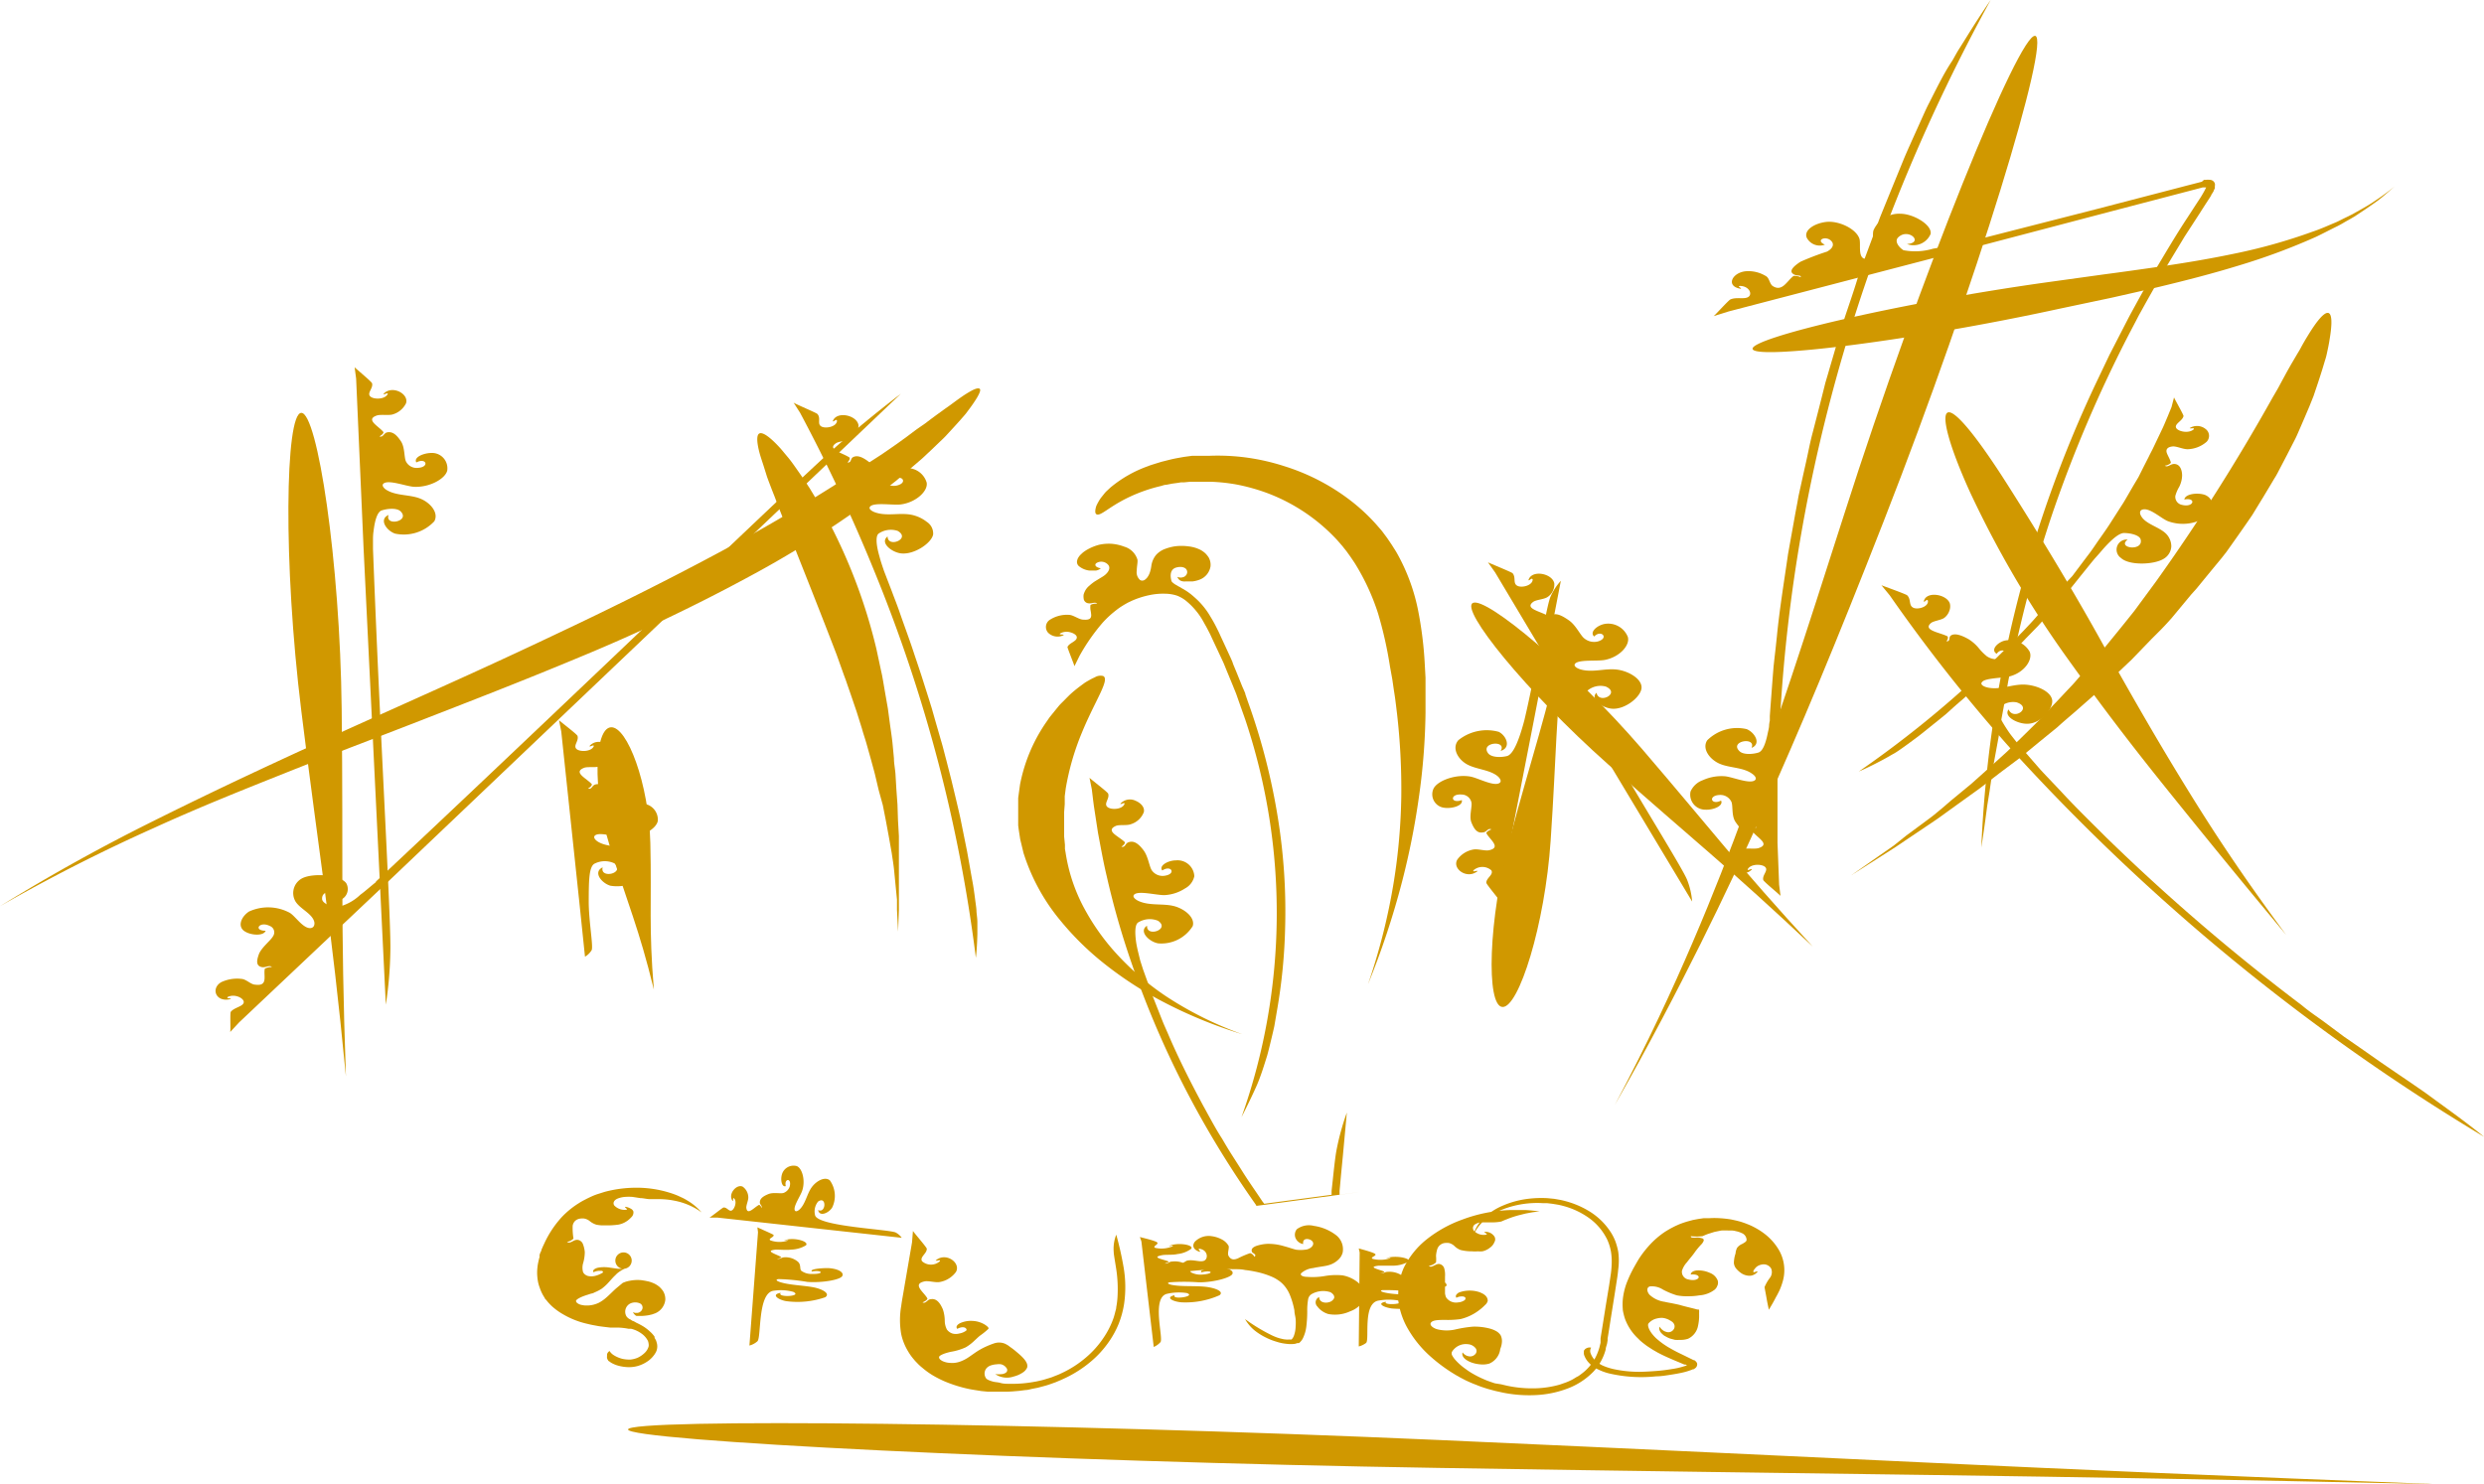 <svg xmlns="http://www.w3.org/2000/svg" viewBox="0 0 245.94 147"><defs><style>.cls-1,.cls-2{fill:#d09800;}.cls-2{fill-rule:evenodd;}</style></defs><title>Navbar Logo</title><g id="Layer_2" data-name="Layer 2"><g id="Layer_3" data-name="Layer 3"><path class="cls-1" d="M38.65,94.16c.07-2.47-.71-16.3-1.31-29.86-.15-3.39-.29-6.77-.41-9.95v-.49l0-.45q0-.45.06-.84c.12-1,.35-1.8.75-2,.56-.2,1.53-.3,1.92.07,1,1-1.57,1.52-1.19.36-1,.45-.18,1.57.65,1.85A4.14,4.14,0,0,0,43,51.63c.47-.84-.39-1.86-1.42-2.26s-2.36-.26-3.3-.84c-.3-.18-.56-.5-.25-.68.56-.32,2.19.31,2.93.36,1.54.09,3.12-.78,3.32-1.6a1.52,1.52,0,0,0-1.54-1.75c-.79,0-1.81.42-1.52.94,1-.53,1.36.5.09.54a1.17,1.17,0,0,1-1.11-.63c-.2-.38-.1-1.4-.5-2s-.8-1-1.37-.89c-.36.09-.38.52-.76.4.2-.13.39-.25.4-.42-.45-.58-1.85-1.24-.66-1.65.37-.12,1.1,0,1.51-.09a2.13,2.13,0,0,0,1.38-1.12c.31-.94-1.4-1.85-2.24-.92.08.11.45-.19.43,0-.27.57-1.45.56-1.75.22s.32-.79.2-1.27c0-.14-1.65-1.49-1.73-1.6l.15,1.12L36,54.35l2.2,45.15A38.4,38.4,0,0,0,38.65,94.16Z"/><path class="cls-1" d="M82.56,44.43C79.62,47,64,62,48.57,76.61c-3.86,3.66-7.71,7.29-11.35,10.7l0,0h0l0,0,0,.05-.11.09-.22.18-.42.35c-.27.23-.54.45-.8.64a4.77,4.77,0,0,1-2.33,1.23c-.62-.07-1.48-.4-1.45-.86,0-1.22,2.59-.54,1.25.21a1.16,1.16,0,0,0,1.14-1.73c-.59-.81-3-1-4.14-.58a1.65,1.65,0,0,0-.89,2.38c.46.75,1.63,1.19,1.86,2,.07.27,0,.64-.41.65-.72,0-1.45-1.17-2-1.51a4.53,4.53,0,0,0-4.05-.13c-.79.52-1.2,1.54-.35,2,.61.36,1.81.43,2-.1-1.26,0-.62-1,.42-.47a.67.67,0,0,1,.32,1c-.18.38-1.17,1.14-1.41,1.8s-.28,1.15.29,1.27c.36.09.77-.25,1,0a1.3,1.3,0,0,0-.7.16c-.16.65.37,1.76-.94,1.58-.41,0-.84-.48-1.28-.56a3.7,3.7,0,0,0-2.09.31c-1.08.62-.54,2.06.95,1.67,0-.12-.52,0-.3-.21.72-.34,1.65.16,1.57.56s-.95.49-1.28.92c-.09.12,0,1.86-.06,2l.88-.95L38,87.72,89.19,39C87,40.66,84.46,42.76,82.56,44.43Z"/><path class="cls-1" d="M96.68,90.25c0-.26-.07-.68-.14-1.23s-.16-1.24-.31-2l-.48-2.7L95.08,81c-.26-1.16-.56-2.4-.87-3.69l-.51-2c-.18-.66-.34-1.35-.54-2l-.6-2.08-.3-1.06-.33-1.06L91.26,67c-.23-.71-.47-1.42-.71-2.13-.46-1.43-1-2.85-1.48-4.24-.24-.7-.52-1.39-.77-2.07l-.77-2-.16-.47-.14-.43c-.09-.29-.16-.57-.23-.82-.26-1-.3-1.78,0-2a2.14,2.14,0,0,1,1.88-.26c1.36.78-1,1.73-1,.55-.79.6.37,1.54,1.28,1.67,1.3.19,3.07-1,3.23-1.87a1.37,1.37,0,0,0-.62-1.24,3.65,3.65,0,0,0-1.6-.72c-1.15-.2-2.38.17-3.51-.22-.35-.12-.73-.37-.49-.6.41-.41,2.22-.1,3-.19,1.52-.19,2.73-1.33,2.58-2.16a2,2,0,0,0-2.2-1.42c-.77.13-1.57.76-1.08,1.2.75-.7,1.52.23.31.51a1.47,1.47,0,0,1-1.33-.4c-.34-.32-.66-1.33-1.29-1.84s-1.21-.82-1.69-.58c-.3.15-.14.57-.56.53.14-.16.27-.32.21-.48-.68-.47-2.3-.8-1.34-1.43.3-.2,1.06-.2,1.41-.39A1.58,1.58,0,0,0,85,42.12c-.13-1-2.18-1.46-2.55-.4.12.08.34-.28.42-.06,0,.6-1.13.83-1.56.57s0-.8-.38-1.23c-.1-.12-2.23-1-2.36-1.13l.64,1A166.49,166.49,0,0,1,86.62,56.7a149.83,149.83,0,0,1,10,38.16c.09-.74.13-1.55.15-2.34,0-.4,0-.8,0-1.18S96.7,90.59,96.68,90.25Z"/><path class="cls-1" d="M58.58,94.1c.18-.39-.3-2.92-.29-4.86s0-3.49.63-3.73a2.22,2.22,0,0,1,1.92,0c1.1,1-1.48,1.56-1.17.39-1,.48-.09,1.57.76,1.82a4,4,0,0,0,3.72-1.37c.42-.85-.5-1.85-1.55-2.22s-2.38-.19-3.35-.74c-.31-.18-.59-.49-.29-.68.54-.33,2.2.26,2.95.28,1.54,0,3.07-.87,3.22-1.69a1.59,1.59,0,0,0-1.64-1.71c-.8,0-1.79.48-1.47,1,1-.55,1.39.47.13.55a1.25,1.25,0,0,1-1.16-.6c-.22-.37-.18-1.4-.61-2s-.87-1-1.42-.85c-.36.09-.35.53-.74.41.2-.13.38-.26.38-.43-.49-.57-1.93-1.18-.76-1.63.36-.13,1.09,0,1.5-.13a2,2,0,0,0,1.31-1.15c.26-1-1.51-1.82-2.29-.86.08.1.44-.2.43,0-.23.57-1.42.59-1.73.26s.27-.79.12-1.27c0-.14-1.73-1.44-1.83-1.56l.22,1.12,1.78,16.81.57,5.49A1.87,1.87,0,0,0,58.58,94.1Z"/><path class="cls-1" d="M125.46,104.55c.1-.35.24-.92.42-1.67.09-.37.19-.79.29-1.25l.26-1.52a54.89,54.89,0,0,0,.81-8.23,58,58,0,0,0-.69-10.7,63.67,63.67,0,0,0-3-11.7l-.25-.73c0-.12-.09-.24-.13-.37L123,68l-.58-1.44-.3-.72L122,65.5l-.16-.36-.65-1.41-.33-.71c-.1-.23-.21-.47-.32-.68q-.33-.68-.69-1.26a7.51,7.51,0,0,0-1.6-1.94l0,0h0l0,0-.07-.06a.69.69,0,0,0-.13-.11,2.39,2.39,0,0,0-.26-.21l-.12-.09-.13-.09-.12-.08-.12-.07-.12-.08-.12-.06-.21-.13-.21-.11a2.12,2.12,0,0,0-.2-.12,1.44,1.44,0,0,1-.3-.21.35.35,0,0,1-.16-.21c-.11-.4-.17-1.07.41-1.28a1.5,1.5,0,0,1,.52-.08.86.86,0,0,1,.39.1.46.46,0,0,1,.24.47.56.56,0,0,1-.31.41.81.81,0,0,1-.66,0,.67.67,0,0,0,.32.38.82.82,0,0,0,.25.07,1.27,1.27,0,0,0,.29,0l.33,0,.34,0a3.12,3.12,0,0,0,.67-.17,1.7,1.7,0,0,0,1.08-1.3,1.47,1.47,0,0,0-.18-.9,2.47,2.47,0,0,0-.33-.41,2.56,2.56,0,0,0-.46-.33,3.46,3.46,0,0,0-1.23-.36,5,5,0,0,0-1.34,0,4.78,4.78,0,0,0-1.12.32,2.28,2.28,0,0,0-.71.51A2.16,2.16,0,0,0,114,56a3.86,3.86,0,0,1-.12.59,1.91,1.91,0,0,1-.26.56,1.07,1.07,0,0,1-.14.16.79.79,0,0,1-.18.14.43.43,0,0,1-.41,0,1,1,0,0,1-.34-.92c0-.41.11-.84.07-1.1a1.93,1.93,0,0,0-1.31-1.29,4.56,4.56,0,0,0-1.21-.28,4.39,4.39,0,0,0-1.26.09,4.72,4.72,0,0,0-1,.38,3.65,3.65,0,0,0-.44.26,2.2,2.2,0,0,0-.36.3,1.23,1.23,0,0,0-.26.31.82.82,0,0,0-.13.31.55.55,0,0,0,.16.55,2,2,0,0,0,1.07.45l.31,0,.3,0a1,1,0,0,0,.5-.22c-.31-.07-.47-.16-.52-.27s0-.21.15-.29a.91.91,0,0,1,1.1.21c.23.27.1.65-.31,1a3.34,3.34,0,0,1-.42.28l-.59.36a4.94,4.94,0,0,0-.56.44,1.65,1.65,0,0,0-.39.47,2.14,2.14,0,0,0-.16.39,1.26,1.26,0,0,0,0,.37.52.52,0,0,0,.42.49c.36.09.73-.19.92.06a1.09,1.09,0,0,0-.66.11,1.69,1.69,0,0,0,0,.5,3.44,3.44,0,0,1,.07.51c0,.3-.13.5-.77.45-.41,0-.92-.41-1.35-.47a3.13,3.13,0,0,0-2,.5.85.85,0,0,0-.15,1.26,1.33,1.33,0,0,0,1.55.24c0-.11-.52,0-.36-.16a1.29,1.29,0,0,1,1-.12c.35.09.62.27.65.46.07.44-.75.57-.92,1,0,.12.67,1.76.69,1.9l.49-1a19.6,19.6,0,0,1,2.32-3.33,10.2,10.2,0,0,1,1.38-1.26c.12-.1.25-.18.37-.27l.35-.22.37-.21.4-.19a8.65,8.65,0,0,1,1.7-.55,6.55,6.55,0,0,1,1.59-.15,3.94,3.94,0,0,1,1.18.19,3.34,3.34,0,0,1,1,.6,7.07,7.07,0,0,1,1.7,2.13l.2.35.19.36.19.37.18.39.74,1.58.37.79c.12.27.22.53.33.8l.66,1.6c.1.26.22.53.32.8l.28.8.57,1.61a60.33,60.33,0,0,1-.34,39.47c.49-.95,1-2,1.45-3S125.17,105.47,125.46,104.55Z"/><path class="cls-1" d="M132.3,114.06c-.08.45-.2,1.42-.34,2.79l-.12,1.09,0,.29v.1l-6.67.89h0l0,0L125,119l-.39-.58c-.54-.8-1.15-1.67-1.73-2.61l-.93-1.46c-.32-.5-.62-1-.93-1.54-.65-1-1.26-2.16-1.89-3.3-1.23-2.29-2.46-4.71-3.5-7.16l-.4-.91c-.13-.31-.25-.62-.37-.92l-.72-1.83-.65-1.8-.32-.89-.28-.88-.12-.49-.11-.45c-.07-.3-.13-.59-.17-.85-.15-1.07-.11-1.85.25-2a2.16,2.16,0,0,1,1.91-.14c1.27.85-1.17,1.68-1.08.49-.86.55.19,1.59,1.1,1.75a3.65,3.65,0,0,0,3.42-1.71c.27-.86-.85-1.75-1.93-2s-2.39,0-3.44-.49c-.34-.16-.67-.45-.39-.66.48-.37,2.23.11,3,.08a4.12,4.12,0,0,0,2-.66,1.81,1.81,0,0,0,.92-1.21,1.66,1.66,0,0,0-1.82-1.57c-.8,0-1.73.55-1.35,1,.9-.6,1.43.38.18.53a1.3,1.3,0,0,1-1.21-.53c-.26-.36-.36-1.38-.83-2s-.94-1-1.49-.79c-.34.11-.3.54-.7.44.19-.14.36-.28.34-.45-.26-.27-.77-.56-1.07-.83s-.37-.55.2-.79c.35-.14,1.09,0,1.49-.17a2,2,0,0,0,1.26-1.19c.11-.47-.3-.91-.81-1.12a1.27,1.27,0,0,0-1.52.3c.08.1.43-.21.42,0-.2.58-1.38.63-1.72.29s.26-.81.1-1.29c0-.13-1.76-1.46-1.85-1.58l.23,1.14.13,1.08.07.54.08.53.33,2.15c.27,1.43.52,2.86.86,4.28A80.64,80.64,0,0,0,112,95.28a93.41,93.41,0,0,0,7.38,16.27q2.3,4,5,7.82l0,.06,0,0h0c-1.79.24,15.62-2.09,8.25-1.11h0l0-.13,0-.26.05-.52.09-1,.2-2.07.38-4.15A24.44,24.44,0,0,0,132.3,114.06Z"/><path class="cls-1" d="M153.51,59.11c-.41.93-1.43,7.35-2.58,12.21-.5,1.89-1.08,3.4-1.73,3.56s-1.57.13-1.87-.29c-.79-1.09,1.91-1.32,1.25-.22,1.08-.33.56-1.52-.19-1.89a4.49,4.49,0,0,0-4,.83c-.67.77-.06,1.88.86,2.39s2.26.52,3.05,1.19c.25.22.44.56.08.7-.62.25-2.08-.55-2.8-.68-1.49-.26-3.27.42-3.65,1.2A1.34,1.34,0,0,0,143,80c.78.11,1.89-.22,1.73-.76-1.11.41-1.22-.65,0-.55a1,1,0,0,1,.95.75c.11.39-.24,1.39,0,2s.55,1.11,1.13,1c.38,0,.5-.47.85-.3-.23.1-.45.21-.5.37.31.62,1.54,1.43.26,1.7-.39.08-1.07-.15-1.51-.08a2.49,2.49,0,0,0-1.62,1c-.54.89.94,2,2,1.15,0-.11-.49.14-.41-.08a1.34,1.34,0,0,1,1.78,0c.24.44-.51.74-.5,1.23,0,.14,1.27,1.65,1.32,1.78l.12-1.12,3.26-16.71,2.68-13.86A5.79,5.79,0,0,0,153.51,59.11Z"/><path class="cls-1" d="M167.05,87.16c-.39-1-3.61-6.16-6.62-11.3-.76-1.28-1.49-2.56-2.17-3.77-.32-.61-.6-1.17-.81-1.68-.43-1-.59-1.77-.29-2A2,2,0,0,1,159,68c1.48.67-.7,1.79-.93.61-.69.66.63,1.52,1.55,1.58,1.32.09,2.9-1.22,2.91-2.1s-1.32-1.65-2.48-1.78-2.34.32-3.52,0c-.37-.1-.78-.34-.58-.58.36-.43,2.21-.23,2.93-.37,1.49-.28,2.53-1.47,2.29-2.28a2.09,2.09,0,0,0-2.33-1.28c-.76.16-1.48.83-1,1.24.67-.73,1.53.15.36.49a1.53,1.53,0,0,1-1.36-.32c-.38-.31-.81-1.29-1.5-1.77s-1.27-.77-1.73-.51c-.29.17-.09.58-.52.55.14-.17.25-.33.17-.49-.72-.44-2.37-.71-1.46-1.38.28-.21,1-.24,1.37-.45a1.48,1.48,0,0,0,.72-1.38c-.18-1-2.26-1.4-2.56-.32.12.07.32-.29.42-.07,0,.59-1.08.87-1.53.62s-.1-.81-.46-1.24c-.11-.11-2.3-1-2.44-1.08l.71,1,9.31,15.6,10.2,17A7.46,7.46,0,0,0,167.05,87.16Z"/><path class="cls-1" d="M192.17,7.92c-.25.47-.63,1.21-1.12,2.19-.26.49-.49,1-.78,1.65l-.9,2c-.32.72-.67,1.48-1,2.3l-1.06,2.59-1.16,2.85L185,24.59c-.39,1.07-.83,2.17-1.18,3.31s-.76,2.31-1.16,3.51l-.29.9c-.1.3-.18.61-.27.91l-.54,1.86c-.18.62-.37,1.25-.55,1.88l-.28.95-.25,1c-.32,1.29-.66,2.59-1,3.91-.18.66-.32,1.33-.46,2s-.29,1.34-.44,2l-.44,2c-.08.34-.13.68-.19,1l-.19,1c-.24,1.36-.49,2.72-.73,4.08-.39,2.73-.84,5.44-1.1,8.12-.07.67-.14,1.34-.22,2l-.11,1-.08,1c-.1,1.32-.2,2.62-.29,3.9v0h0v.09l0,.12,0,.23a3.5,3.5,0,0,0-.07.45c0,.29-.09.56-.14.82-.2,1-.49,1.76-.91,1.9-.57.18-1.54.24-1.9-.15-1-1,1.69-1.44,1.21-.31,1-.4.31-1.54-.49-1.86a4.21,4.21,0,0,0-3.9,1.11c-.54.83.24,1.89,1.23,2.32s2.34.34,3.23,1c.28.19.52.51.19.68-.58.3-2.16-.37-2.89-.44a4.48,4.48,0,0,0-2.2.39,2.1,2.1,0,0,0-1.21,1.12,1.49,1.49,0,0,0,1.45,1.8c.8.05,1.84-.38,1.57-.9-1,.51-1.34-.54-.07-.56a1.2,1.2,0,0,1,1.09.67c.18.38,0,1.4.41,2s.75,1,1.32.91c.36-.08.4-.51.78-.38-.21.12-.4.25-.42.41.21.29.65.61.91.9s.31.55-.29.75c-.37.12-1.09,0-1.51.07a2.14,2.14,0,0,0-1.39,1.11c-.32.94,1.39,1.85,2.23.93-.07-.11-.45.19-.42,0,.27-.57,1.45-.55,1.75-.21s-.33.78-.21,1.26c0,.13,1.63,1.46,1.71,1.58l-.14-1.11-.16-4.15c0-.35,0-.7,0-1V79.31c0-.7,0-1.39,0-2.08l.08-2.08.07-2.08c0-.69,0-1.39.11-2.08,1.37-24.22,8.42-48.3,20.85-71-.85,1.24-1.74,2.62-2.59,4l-.63,1c-.2.33-.38.67-.57,1C192.85,6.68,192.49,7.32,192.17,7.92Z"/><path class="cls-1" d="M197.88,73c.05-.32.12-.73.19-1.22s.19-1.07.31-1.73.24-1.39.39-2.2c.06-.41.16-.83.25-1.27s.19-.9.29-1.38A123.89,123.89,0,0,1,203.16,51a131.58,131.58,0,0,1,7.68-18l.62-1.18.31-.6.33-.59c.44-.8.89-1.59,1.34-2.39s.92-1.6,1.4-2.4l1.45-2.4,1.55-2.39c.25-.4.51-.8.77-1.2l.17-.26.15-.24c0-.08.09-.16.13-.24a1.71,1.71,0,0,0,.13-.23c0-.08.08-.16.1-.23l0-.09a.93.93,0,0,0,0-.13.58.58,0,0,0,0-.26.53.53,0,0,0-.49-.36,1.7,1.7,0,0,0-.39,0l-.19,0L218,18l-1.67.43-1.76.46-7,1.82L193.92,24.2l-.08,0h-.06l-.08,0-.17,0-.32.07-.64.13c-.41.09-.81.17-1.18.23a6.16,6.16,0,0,1-2.93.15c-.46-.29-.91-.88-.53-1.26,1-1,2.61.52.88.65a1.84,1.84,0,0,0,2.34-1c.16-.9-1.7-2-3-2a2.76,2.76,0,0,0-2.66,1.65c-.21.8.41,1.61-.08,2.41a.74.74,0,0,1-.86.38c-.61-.25-.28-1.51-.46-2-.37-1-2.09-1.77-3.28-1.63s-2.24.83-1.92,1.57a1.45,1.45,0,0,0,1.79.68c-1.06-.48.25-1,.73-.24.17.3,0,.65-.52.93a26.26,26.26,0,0,0-2.62,1c-.57.37-1.15.85-.78,1.17s.85.08.8.37a1.4,1.4,0,0,0-.71-.13c-.66.49-1.11,1.61-2.06,1-.3-.2-.32-.72-.62-.95a3.33,3.33,0,0,0-2-.52c-1.4.1-2.1,1.51-.54,1.74.12-.08-.41-.23-.09-.28.87,0,1.25.75.87,1.06s-1.19,0-1.82.28c-.17.07-1.51,1.55-1.65,1.65l1.5-.47,23-6,15.67-4.12,7.84-2.05.41-.11.2,0,.14,0h0v0c-.07.15-.15.31-.24.47s-.19.33-.3.51l-.42.64-.87,1.34c-1.18,1.78-2.23,3.59-3.32,5.4-.14.22-.27.45-.4.68l-.38.68-.76,1.37L211,31c-.25.46-.48.92-.72,1.38l-1.42,2.76-1.33,2.79a119.44,119.44,0,0,0-11.36,46c.14-.88.27-1.8.4-2.74l.19-1.42.23-1.42c.14-1,.28-1.89.42-2.79Z"/><path class="cls-1" d="M187.69,74.53c.39-.24,1.16-.8,2.22-1.59.52-.4,1.1-.88,1.74-1.39l1-.81,1-.9c.72-.62,1.49-1.27,2.24-2s1.57-1.44,2.33-2.22l1.19-1.17.3-.3.28-.3.58-.61L201.78,62c.38-.41.74-.84,1.12-1.26L204,59.5l1.05-1.27,1-1.25,1-1.24.34-.41.34-.38c.22-.24.41-.48.61-.7.79-.87,1.48-1.45,1.95-1.46.63,0,1.56.2,1.66.65.27,1.21-2.4.85-1.29,0a1,1,0,0,0-.65,1.83c.78.74,3.24.68,4.22.07a1.51,1.51,0,0,0,.75-1.22,1.78,1.78,0,0,0-.53-1.27c-.68-.67-2-.94-2.45-1.73-.16-.25-.2-.6.2-.67.7-.13,1.79.9,2.43,1.16a4.27,4.27,0,0,0,4-.54,1.2,1.2,0,0,0-.36-2.07c-.71-.23-1.92-.09-2,.47,1.23-.23.94.84-.24.53a.81.81,0,0,1-.65-.89,3.62,3.62,0,0,1,.38-.89,2.66,2.66,0,0,0,.29-1.11c0-.54-.19-1.15-.79-1.16-.38,0-.63.38-.92.17a1,1,0,0,0,.6-.28c-.06-.33-.32-.72-.41-1s0-.58.63-.63c.41,0,1,.29,1.46.28a3,3,0,0,0,1.85-.73.84.84,0,0,0-.08-1.26,1.36,1.36,0,0,0-1.58-.11c0,.11.51-.08.39.13-.53.47-1.65.19-1.76-.19s.66-.66.75-1.13c0-.14-.91-1.72-.94-1.84L215,40.32l-.41,1c-.14.32-.27.65-.43,1l-.92,1.93c-.15.33-.33.64-.5,1l-.51,1-.5,1-.56.94-.55.95c-.18.31-.36.63-.57.94l-1.19,1.86c-.4.62-.85,1.23-1.27,1.84-.21.31-.42.62-.64.92l-.68.9-1.09,1.45L204,58.3c-.75,1-1.59,1.87-2.39,2.8-.4.47-.84.92-1.27,1.38L199,63.85l-1.35,1.33c-.45.45-.88.9-1.36,1.33a105.2,105.2,0,0,1-12.25,9.9c.62-.27,1.28-.58,1.9-.91.31-.16.62-.32.91-.49l.42-.24Z"/><path class="cls-1" d="M240.08,108.19l-1.64-1.13-1.24-.84-1.46-1L234,104l-.92-.64-1-.69-2-1.49c-.71-.52-1.45-1-2.18-1.62A203.3,203.3,0,0,1,208.6,83c-1.56-1.56-3.14-3.09-4.58-4.66l-1.1-1.16c-.36-.38-.73-.76-1.07-1.15l-2-2.3-.19-.23-.16-.2-.32-.41c-.21-.26-.38-.53-.54-.77-.64-1-1-1.71-.71-2a1.91,1.91,0,0,1,1.74-.56c1.6.53-.32,1.85-.8.7-.54.72.94,1.45,1.86,1.42,1.32,0,2.6-1.5,2.45-2.37s-1.62-1.49-2.81-1.51-2.27.53-3.49.31c-.39-.07-.83-.27-.67-.53.28-.46,2.15-.41,2.83-.61,1.43-.4,2.26-1.67,1.91-2.44a2.29,2.29,0,0,0-2.52-1.07c-.73.22-1.35.93-.74,1.29.54-.77,1.54,0,.44.46a1.63,1.63,0,0,1-1.42-.22,5.37,5.37,0,0,1-.76-.76,4.23,4.23,0,0,0-1-.9c-.6-.35-1.37-.68-1.79-.39-.27.18,0,.58-.44.58.11-.17.2-.35.1-.5-.77-.39-2.47-.59-1.64-1.31.25-.22,1-.29,1.31-.51a1.47,1.47,0,0,0,.51-.69,1.23,1.23,0,0,0,.06-.72c-.28-.95-2.39-1.3-2.59-.21.13.07.3-.31.41-.09.1.6-1,.93-1.46.69s-.18-.81-.59-1.22c-.11-.12-2.4-.93-2.55-1l.82,1A163.44,163.44,0,0,0,199,74.06a207.85,207.85,0,0,0,46.95,38.53c-.9-.73-1.92-1.51-2.94-2.26Z"/><path class="cls-1" d="M60.21,134.72s0,.06.1.1l.18.13a2.89,2.89,0,0,0,.67.29,4.18,4.18,0,0,0,1,.16,3.17,3.17,0,0,0,1-.12,3.37,3.37,0,0,0,1.1-.56,2.62,2.62,0,0,0,.44-.44,2.13,2.13,0,0,0,.29-.47,1.3,1.3,0,0,0,0-.93c0-.09-.08-.17-.1-.25l-.08-.12,0-.06,0-.06a2.56,2.56,0,0,0-.41-.47,4.58,4.58,0,0,0-.7-.55A7.19,7.19,0,0,0,63,131l-.15-.09-.14-.07c-.08,0-.2-.1-.29-.16a.86.86,0,0,1-.4-.32.91.91,0,0,1,.42-1.28,1.17,1.17,0,0,1,.91,0,.46.46,0,0,1,.27.46.55.55,0,0,1-.28.41.54.54,0,0,1-.28.08l-.17,0-.22-.07a.79.79,0,0,0,.16.23.52.52,0,0,0,.19.14l.11,0,.13,0,.29,0a5.5,5.5,0,0,0,.66-.07l.35-.08.31-.11a1.64,1.64,0,0,0,1-1.32,1.52,1.52,0,0,0-.23-.9,2.57,2.57,0,0,0-.35-.4,2.44,2.44,0,0,0-.49-.32,3.36,3.36,0,0,0-.61-.22l-.34-.07-.32-.05a3.89,3.89,0,0,0-1.15.05,3.06,3.06,0,0,0-.48.12l-.21.08a.62.62,0,0,0-.12.09l-.52.43c-.36.31-.7.68-1.08,1a3.76,3.76,0,0,1-.67.46,2.78,2.78,0,0,1-1,.27h-.41a2.79,2.79,0,0,1-.4-.07c-.25-.08-.45-.21-.46-.37s.53-.43,1.09-.6l.43-.14c.14,0,.28-.1.41-.15a4.19,4.19,0,0,0,.62-.33,4.8,4.8,0,0,0,.73-.68c.21-.23.4-.46.61-.65a2.44,2.44,0,0,1,.29-.27l.14-.1.14-.09a2.17,2.17,0,0,1,.36-.19.81.81,0,1,0-.23,0,3.67,3.67,0,0,1-.49,0l-.71-.1a3.5,3.5,0,0,0-1.21,0c-.34.08-.58.27-.44.45a1.37,1.37,0,0,1,.64-.14c.16,0,.25,0,.28.08s0,.11-.15.18a2.39,2.39,0,0,1-.66.25,1.52,1.52,0,0,1-.67,0,.82.82,0,0,1-.28-.14.68.68,0,0,1-.2-.24,1.63,1.63,0,0,1,0-.87,4,4,0,0,0,.17-1.11,2.85,2.85,0,0,0-.18-.79.65.65,0,0,0-.58-.43c-.39,0-.68.44-1,.2a1.11,1.11,0,0,0,.64-.32,6.57,6.57,0,0,1-.08-1.28c.08-.42.4-.77,1.12-.71a1.23,1.23,0,0,1,.61.29,2,2,0,0,0,.61.32,3.55,3.55,0,0,0,.57.07h.59a8,8,0,0,0,1-.07,2.16,2.16,0,0,0,.75-.28l.16-.1.15-.12a3.07,3.07,0,0,0,.26-.25.64.64,0,0,0,.19-.56.5.5,0,0,0-.23-.26,1.44,1.44,0,0,0-.55-.2c-.1,0,0,.11.09.17s.11.11-.1.13a1.41,1.41,0,0,1-1.09-.42c-.17-.22-.08-.52.31-.69a2.52,2.52,0,0,1,.72-.17,5,5,0,0,1,.77,0l.78.12c.27,0,.55.08.86.1.09,0,.39,0,.84,0a8,8,0,0,1,1.7.16,6.72,6.72,0,0,1,1.79.62,5.43,5.43,0,0,1,.87.54,5.63,5.63,0,0,0-.65-.64,5.46,5.46,0,0,0-.78-.55,4.63,4.63,0,0,0-.43-.24l-.45-.21a8.31,8.31,0,0,0-.91-.33,11,11,0,0,0-3.31-.48,12.09,12.09,0,0,0-3.07.41l-.73.23a6.59,6.59,0,0,0-.73.3l-.17.08-.14.07-.29.15c-.19.1-.36.2-.53.31a8.56,8.56,0,0,0-1.67,1.37,10.17,10.17,0,0,0-1.72,2.6l-.14.3-.14.32c0,.12-.09.23-.13.34l-.06.18,0,.09,0,.12c-.06.19-.09.35-.13.53a4.5,4.5,0,0,0-.08.51,4.45,4.45,0,0,0,0,1,4.5,4.5,0,0,0,.08.51,4,4,0,0,0,.15.49,4.08,4.08,0,0,0,.49,1c0,.07.1.15.16.22l.18.22a5.14,5.14,0,0,0,.4.41,6.27,6.27,0,0,0,1,.73,8.37,8.37,0,0,0,2.52,1c.23.06.47.11.71.15l.37.07.37.05.75.09.38,0,.25,0c.55,0,1,.08,1.2.12l.14,0,.11,0a1.55,1.55,0,0,1,.23.06,3,3,0,0,1,.93.5,2,2,0,0,1,.52.64,1.11,1.11,0,0,1,.07.29.76.76,0,0,1,0,.26,1.42,1.42,0,0,1-.37.62,2.58,2.58,0,0,1-.72.5,2.46,2.46,0,0,1-.71.18,3.25,3.25,0,0,1-.83-.08,3,3,0,0,1-.83-.36,1.3,1.3,0,0,1-.41-.41.87.87,0,0,0-.17.16.52.52,0,0,0-.08.19.41.41,0,0,1,0,.11l0,.09A.48.48,0,0,0,60.21,134.72Z"/><path class="cls-1" d="M88.69,122.07c-.64-.33-7.9-.6-8-1.76A1.54,1.54,0,0,1,81,119c.87-.6.79,1.22,0,.84.14.71,1.06.29,1.39-.24a2.63,2.63,0,0,0-.23-2.7c-.5-.41-1.36.07-1.81.71s-.59,1.57-1.15,2.14c-.18.18-.45.32-.52.09-.12-.41.6-1.44.75-1.93.33-1,0-2.2-.54-2.42a1.2,1.2,0,0,0-1.48.85c-.15.53,0,1.27.39,1.13-.19-.74.58-.86.4,0a1,1,0,0,1-.63.68c-.3.09-1-.09-1.49.11s-.85.43-.85.83c0,.25.29.31.14.56,0-.16-.11-.3-.22-.32-.48.24-1.18,1.11-1.26.26,0-.26.21-.73.2-1a1.32,1.32,0,0,0-.55-1.06c-.6-.31-1.52.75-1,1.41.09,0,0-.32.1-.28.35.24.14,1-.15,1.2s-.49-.3-.85-.27c-.1,0-1.31,1-1.41,1l.81,0,18.24,2A1.69,1.69,0,0,0,88.69,122.07Z"/><path class="cls-1" d="M75,132.83c.39-.42,0-4.83,1.62-5a4.7,4.7,0,0,1,1.91.11c1,.47-1.69.59-1.22.1-1,.15-.3.67.5.82a8.37,8.37,0,0,0,3.89-.38c.54-.35-.24-.82-1.23-1s-2.34-.21-3.23-.5c-.28-.09-.52-.23-.19-.3a19.65,19.65,0,0,1,2.89.28c1.53.1,3.18-.21,3.43-.55s-.28-.76-1.39-.82c-.79,0-1.84.11-1.59.34,1-.19,1.31.27,0,.24a1.65,1.65,0,0,1-1.06-.32c-.17-.17,0-.61-.33-.89a1.88,1.88,0,0,0-1.3-.44c-.36,0-.42.21-.79.14.22,0,.41-.09.44-.16-.41-.27-1.76-.62-.53-.74.37,0,1.09.06,1.51,0a3,3,0,0,0,1.46-.42c.39-.39-1.25-.86-2.16-.49.07,0,.47-.06.42,0a2.66,2.66,0,0,1-1.76,0c-.31-.18.39-.32.3-.54,0-.06-1.52-.7-1.6-.76l.06.49-.85,11.22A1.88,1.88,0,0,0,75,132.83Z"/><path class="cls-1" d="M110.27,124c0,.22.1.75.22,1.52a13.15,13.15,0,0,1,.15,3,7.8,7.8,0,0,1-.12.94c0,.17-.07.34-.11.51s-.09.34-.14.51a8.46,8.46,0,0,1-1,2,9.37,9.37,0,0,1-1.72,1.94A10.44,10.44,0,0,1,105.1,136a6.14,6.14,0,0,1-.64.27l-.32.13-.35.11c-.24.07-.47.15-.7.2s-.45.11-.67.14a11.86,11.86,0,0,1-2.4.2c-.35,0-.66,0-.94-.08s-.52-.08-.73-.13c-.41-.11-.66-.23-.73-.35a.82.82,0,0,1-.09-.73.75.75,0,0,1,.21-.32,1,1,0,0,1,.39-.22,2.14,2.14,0,0,1,.56-.1,1.19,1.19,0,0,1,.43,0,.9.9,0,0,1,.54.38.31.31,0,0,1-.09.46.8.8,0,0,1-.38.13,3.12,3.12,0,0,1-.65,0,2.05,2.05,0,0,0,1.82.24,2.85,2.85,0,0,0,.88-.38,1.17,1.17,0,0,0,.45-.49c.15-.46-.33-.95-.83-1.39l-.38-.32c-.13-.1-.25-.2-.37-.28s-.22-.17-.33-.24a3,3,0,0,0-.3-.16,1.55,1.55,0,0,0-1.12,0c-.21.07-.41.15-.64.25s-.45.21-.66.33c-.42.23-.82.55-1.25.83a3.72,3.72,0,0,1-.72.36,2.32,2.32,0,0,1-1,.14,2,2,0,0,1-.75-.17c-.22-.11-.39-.25-.36-.42s.6-.39,1.17-.51a5.83,5.83,0,0,0,1.46-.44,4.27,4.27,0,0,0,.78-.58c.23-.21.43-.41.64-.58a7.16,7.16,0,0,0,.83-.67c.06-.11-.08-.24-.35-.42a2.57,2.57,0,0,0-1.25-.37,2.6,2.6,0,0,0-1.17.21c-.32.15-.49.38-.31.58.47-.26.81-.16.89,0s0,.15-.09.23a1.61,1.61,0,0,1-.61.23,1.26,1.26,0,0,1-.67,0,1.1,1.1,0,0,1-.55-.4,1.94,1.94,0,0,1-.21-.89,3.59,3.59,0,0,0-.19-1.11c-.23-.53-.58-1.1-1.17-1-.37,0-.49.48-.84.32.23-.11.45-.22.49-.38-.32-.62-1.57-1.42-.3-1.7.39-.09,1.08.14,1.51.06a2.53,2.53,0,0,0,1.61-1c.51-.9-1-2-2-1.14,0,.11.49-.14.41.08a1.33,1.33,0,0,1-1.77,0c-.25-.43.49-.75.47-1.24,0-.13-1.31-1.63-1.37-1.76l-.09,1.13-.72,4.18-.17,1c-.06.34-.13.72-.18,1.12a8.06,8.06,0,0,0,0,2.8,5.51,5.51,0,0,0,.67,1.68,5.34,5.34,0,0,0,.61.85c.11.14.26.28.39.42a5.6,5.6,0,0,0,.45.4,7.47,7.47,0,0,0,1,.72,10.92,10.92,0,0,0,1.13.58,13.29,13.29,0,0,0,2.44.77l.31.06.31.05.63.1.62.06.32,0,.31,0,.62,0,.63,0c.41,0,.83-.05,1.24-.08l.61-.08c.21,0,.41-.06.62-.11l.61-.12.6-.16c.4-.1.79-.25,1.18-.39l.52-.22.5-.23a11.66,11.66,0,0,0,2.44-1.58,9.93,9.93,0,0,0,1.7-1.83,9.19,9.19,0,0,0,1.07-1.92,9.57,9.57,0,0,0,.33-1,9.05,9.05,0,0,0,.21-1,11.62,11.62,0,0,0-.06-3.64,32.09,32.09,0,0,0-.72-3.19A3.81,3.81,0,0,0,110.27,124Z"/><path class="cls-1" d="M114.9,132.92c.31-.42-.93-4.47.68-4.79a5.28,5.28,0,0,1,1.92-.07c1,.35-1.57.7-1.19.21-1,.23-.18.64.65.71a8.27,8.27,0,0,0,3.78-.7c.48-.36-.39-.73-1.41-.84s-2.36,0-3.29-.18c-.3-.06-.57-.18-.25-.26a20.28,20.28,0,0,1,2.92,0c1.53,0,3.11-.47,3.3-.81s-.41-.68-1.53-.64c-.79,0-1.81.26-1.52.46,1-.27,1.36.13.09.22a2,2,0,0,1-1.11-.21c-.2-.14-.1-.56-.5-.79a2.16,2.16,0,0,0-1.36-.29c-.36,0-.38.23-.76.2.21-.07.39-.13.4-.19-.45-.22-1.85-.41-.66-.64.37-.07,1.09,0,1.51-.11a2.76,2.76,0,0,0,1.37-.52c.31-.4-1.4-.68-2.23-.26.07,0,.45-.1.42,0a2.81,2.81,0,0,1-1.74.17c-.34-.14.32-.33.2-.52s-1.65-.52-1.73-.56l.15.44,1.22,10.45A1.82,1.82,0,0,0,114.9,132.92Z"/><path class="cls-1" d="M124.2,131.75a6,6,0,0,0,1.18.74,5.84,5.84,0,0,0,1,.39,4.55,4.55,0,0,0,1,.21,3.07,3.07,0,0,0,.84,0l.23-.07.05,0h0a.09.09,0,0,1,.06,0l.05,0a1.42,1.42,0,0,0,.44-.59,3.57,3.57,0,0,0,.29-1.06,12.42,12.42,0,0,0,.09-1.46,6.27,6.27,0,0,1,.08-1.18.76.76,0,0,1,.33-.55,2.3,2.3,0,0,1,1.89-.2c.33.2.41.41.36.59a.75.75,0,0,1-.48.39c-.45.14-1,0-1-.5a.57.57,0,0,0-.18.93,1.93,1.93,0,0,0,.48.46,2,2,0,0,0,.61.29,3.55,3.55,0,0,0,2.16-.27,2.59,2.59,0,0,0,1.45-1.27,1.48,1.48,0,0,0-.52-1.45,3.35,3.35,0,0,0-1.69-.84,6.54,6.54,0,0,0-1.77.07,7.2,7.2,0,0,1-1.73.08c-.36,0-.75-.13-.59-.36a2.06,2.06,0,0,1,1.17-.51c.57-.13,1.21-.18,1.55-.29a2.24,2.24,0,0,0,.9-.49,1.73,1.73,0,0,0,.31-.35,1.57,1.57,0,0,0,.18-.42,1.77,1.77,0,0,0-.72-1.76,4.7,4.7,0,0,0-2.13-.87,2,2,0,0,0-1.69.33.87.87,0,0,0-.14.85,1,1,0,0,0,.77.62c-.08-.46.27-.57.61-.46s.57.44.17.79a1.06,1.06,0,0,1-.61.23,3.31,3.31,0,0,1-.87,0c-.28-.06-.74-.23-1.27-.37a5.36,5.36,0,0,0-1.61-.21,4.14,4.14,0,0,0-1.08.21c-.3.12-.47.27-.44.48s.16.21.26.3.17.17,0,.29a.63.63,0,0,0-.42-.36,9.38,9.38,0,0,0-1.21.52c-.37.15-.68.17-.92-.25-.15-.25.09-.75,0-1a1.64,1.64,0,0,0-.67-.63,3,3,0,0,0-1-.32,1.92,1.92,0,0,0-1.67.55c-.28.36-.19.79.49,1,.14-.06-.31-.3,0-.3.82.14.85,1,.43,1.18s-1.07-.16-1.72,0a7,7,0,0,0-1,.68c-.46.33-.92.67-1,.71l1.55-.26a33.2,33.2,0,0,1,5.16-.29c.38,0,.72,0,1.06.08a9.75,9.75,0,0,1,1,.16,8.18,8.18,0,0,1,1.66.51,3.67,3.67,0,0,1,.6.33,2.84,2.84,0,0,1,.45.36,3.33,3.33,0,0,1,.71,1.06,7.87,7.87,0,0,1,.47,1.59c0,.31.1.58.12.85a4.74,4.74,0,0,1,0,.75,2.87,2.87,0,0,1-.16.87,1.06,1.06,0,0,1-.24.4s0,0,0,0h0s-.06,0-.25,0a1.32,1.32,0,0,1-.33,0,2.07,2.07,0,0,1-.41-.07l-.21-.05-.22-.07a5.47,5.47,0,0,1-.53-.22,17.73,17.73,0,0,1-2.66-1.61A4.07,4.07,0,0,0,124.2,131.75Z"/><path class="cls-1" d="M135.26,133c.36-.36-.38-4,1.28-4.2a5.71,5.71,0,0,1,1.91,0c1,.36-1.64.53-1.21.12-1,.15-.26.56.56.67a9.81,9.81,0,0,0,3.86-.43c.52-.29-.3-.67-1.31-.82s-2.34-.11-3.25-.33c-.29-.06-.54-.18-.22-.24a23.35,23.35,0,0,1,2.91.15,6.86,6.86,0,0,0,3.39-.54c.21-.27-.33-.62-1.44-.64-.79,0-1.83.13-1.57.32,1-.18,1.33.19.06.2a2,2,0,0,1-1.08-.24c-.18-.14,0-.5-.4-.73a2.22,2.22,0,0,0-1.32-.33c-.36,0-.4.19-.78.14.21,0,.41-.09.42-.15-.42-.21-1.79-.46-.57-.6.37,0,1.09,0,1.51,0a3.22,3.22,0,0,0,1.43-.39c.36-.34-1.31-.68-2.19-.35.07,0,.46-.07.42,0a3.17,3.17,0,0,1-1.75.07c-.33-.15.36-.28.26-.46s-1.57-.54-1.65-.58l.09.4-.09,9.31A2,2,0,0,0,135.26,133Z"/><path class="cls-1" d="M152.78,119.16l.4,0,.51.06.61.1.31.07.3.08a7.84,7.84,0,0,1,2.5,1.22,5.71,5.71,0,0,1,1.73,2.1,4.93,4.93,0,0,1,.37,1.23,6,6,0,0,1,.06,1.19,9,9,0,0,1-.1,1.08l-.15,1-.33,2-.34,2.14-.18,1.11,0,.21,0,.24-.12.49a5.4,5.4,0,0,1-.37.94,4.72,4.72,0,0,1-1.38,1.63l-.23.17-.12.08-.14.07c-.17.1-.33.21-.51.3s-.38.18-.57.25l-.6.21a9.78,9.78,0,0,1-2.6.37,12,12,0,0,1-2.62-.26l-.59-.14L148,137l-.53-.18-.27-.1-.21-.09a10.27,10.27,0,0,1-1.37-.7l-.28-.18-.23-.17a5.11,5.11,0,0,1-.42-.32,5.85,5.85,0,0,1-.61-.59,2.3,2.3,0,0,1-.32-.47.41.41,0,0,1,0-.32,1.61,1.61,0,0,1,1.59-.75,1.06,1.06,0,0,1,.76.41.45.45,0,0,1,0,.52.69.69,0,0,1-.54.28,1,1,0,0,1-.39-.09,1,1,0,0,1-.37-.31c-.14.41.29.78.88,1a3.49,3.49,0,0,0,.93.19,2.31,2.31,0,0,0,.83-.08,1.82,1.82,0,0,0,1.07-1.31c0-.13.08-.27.11-.4a1.8,1.8,0,0,0,.07-.38,1.3,1.3,0,0,0-.09-.65.81.81,0,0,0-.17-.24,1.21,1.21,0,0,0-.24-.2,2.68,2.68,0,0,0-.66-.28,5.94,5.94,0,0,0-1.7-.2,12.41,12.41,0,0,0-1.71.27,3.87,3.87,0,0,1-1.79,0c-.41-.1-.85-.41-.66-.67s.73-.26,1.34-.27a9,9,0,0,0,1.59-.08,4.93,4.93,0,0,0,1.84-.88,4.46,4.46,0,0,0,.58-.51.8.8,0,0,0,.27-.41c0-.22-.09-.44-.34-.62a1.16,1.16,0,0,0-.22-.13,2.21,2.21,0,0,0-.27-.12,3.09,3.09,0,0,0-1.91,0,.68.68,0,0,0-.36.25.24.24,0,0,0,0,.31,1.1,1.1,0,0,1,.61-.13.35.35,0,0,1,.29.14c0,.08,0,.17-.12.25a1.29,1.29,0,0,1-.63.2,1.18,1.18,0,0,1-1.18-.51,1.85,1.85,0,0,1-.1-.38c0-.15,0-.33,0-.52s0-.38,0-.57,0-.19,0-.28,0-.19,0-.27a3.19,3.19,0,0,0,0-.42,2.57,2.57,0,0,0-.07-.4.61.61,0,0,0-.53-.46c-.38,0-.75.45-1,.19a1.35,1.35,0,0,0,.71-.34,3.23,3.23,0,0,0,0-.64,2.94,2.94,0,0,1,.12-.67.87.87,0,0,1,.39-.49.81.81,0,0,1,.33-.12,1.46,1.46,0,0,1,.46,0,1.24,1.24,0,0,1,.56.33,1.7,1.7,0,0,0,.58.36,4.55,4.55,0,0,0,1.13.13,3.37,3.37,0,0,0,.56,0,2.94,2.94,0,0,0,.46,0,1.81,1.81,0,0,0,.75-.36,1.21,1.21,0,0,0,.44-.55.54.54,0,0,0,0-.56A1.06,1.06,0,0,0,147,122c-.14.09.46.21.09.29a1.35,1.35,0,0,1-1.08-.32.43.43,0,0,1,0-.69,1.48,1.48,0,0,1,.55-.22l.3,0h.33l.68,0a4.38,4.38,0,0,0,.71-.07c.07,0,.28-.12.59-.23a9.67,9.67,0,0,1,1.19-.4l.68-.17.64-.12c.4-.06.7-.09.78-.09-.47-.06-1-.12-1.43-.14h-1.07l-.35,0a14.85,14.85,0,0,0-4.81.94,12.45,12.45,0,0,0-3.59,2,8.21,8.21,0,0,0-2.25,2.84,7.22,7.22,0,0,0-.29.82c-.07.26-.12.52-.17.78s-.05.53-.06.79,0,.51,0,.77a7.54,7.54,0,0,0,1,2.9,11,11,0,0,0,2,2.49,15.91,15.91,0,0,0,2.77,2.05l.2.11.1.06.11.06.48.25c.32.15.65.3,1,.43l.25.1.29.11.36.12.35.11.71.19.72.16a13.18,13.18,0,0,0,3.42.24,10.19,10.19,0,0,0,3.18-.71,7,7,0,0,0,2.38-1.6,5.17,5.17,0,0,0,1.22-2.2c0-.2.1-.4.14-.6l.05-.3,0-.19.1-.61.19-1.22.39-2.44.19-1.22c.06-.4.14-.84.18-1.35a6.51,6.51,0,0,0,0-1.75,6.36,6.36,0,0,0-.27-1,5,5,0,0,0-.56-1.07,6.68,6.68,0,0,0-2.14-2,8.77,8.77,0,0,0-1.74-.79,9.85,9.85,0,0,0-1-.27l-.63-.11-.61-.06a10.57,10.57,0,0,0-2.34.11,9,9,0,0,0-2.13.62,6.37,6.37,0,0,0-1.88,1.21,3.7,3.7,0,0,0-1.09,1.87,4,4,0,0,1,1.21-1.67,6,6,0,0,1,1.84-1.07A9.46,9.46,0,0,1,152.78,119.16Z"/><path class="cls-1" d="M156.82,133.94a.63.63,0,0,0,.05.33,2.2,2.2,0,0,0,.33.57,2.91,2.91,0,0,0,.73.63,5.53,5.53,0,0,0,1.33.54,14.05,14.05,0,0,0,4.72.3c.47,0,1-.09,1.45-.16s.9-.15,1.27-.24a6.22,6.22,0,0,0,.92-.3l0,0,0,0,.07,0,.13-.09a.48.48,0,0,0,.21-.49.57.57,0,0,0-.16-.23l-.13-.1-.08,0-.11-.06-1-.49c-.38-.18-.76-.37-1.14-.59l-.28-.16-.28-.18-.26-.18-.25-.19-.24-.2a2.09,2.09,0,0,1-.22-.2,3.78,3.78,0,0,1-.34-.39c-.37-.5-.43-.88-.31-1a1.49,1.49,0,0,1,.82-.48,1.85,1.85,0,0,1,.52-.06,1.6,1.6,0,0,1,.48.11,1.36,1.36,0,0,1,.27.13,1.76,1.76,0,0,1,.2.12.69.69,0,0,1,.23.26.51.51,0,0,1-.05.53.62.62,0,0,1-.56.27,1.09,1.09,0,0,1-.42-.14,1.63,1.63,0,0,1-.22-.17,1.55,1.55,0,0,1-.19-.24.56.56,0,0,0,0,.34.87.87,0,0,0,.21.33l.17.16a1.07,1.07,0,0,0,.21.13,2.43,2.43,0,0,0,.46.22l.49.13a4.22,4.22,0,0,0,.49,0,2.28,2.28,0,0,0,.79-.11,1.78,1.78,0,0,0,1-1.32,4.84,4.84,0,0,0,.1-.81c0-.12,0-.23,0-.33a.62.62,0,0,1,0-.13.4.4,0,0,0,0-.11c0-.07,0-.12,0-.15l0,0s0,0-.05-.05l-.07,0-.08,0-.21-.06-.6-.15-.36-.09-.38-.1c-.25-.08-.53-.13-.81-.19s-.57-.1-.85-.17a2.72,2.72,0,0,1-1.49-.69c-.24-.26-.36-.69,0-.83a2,2,0,0,1,1.32.31,7.76,7.76,0,0,0,1.37.57,5.43,5.43,0,0,0,1.14.09,6.53,6.53,0,0,0,1.1-.09,2.77,2.77,0,0,0,1.53-.58,1.12,1.12,0,0,0,.17-.21,2.72,2.72,0,0,0,.11-.25.79.79,0,0,0,0-.43,1.34,1.34,0,0,0-.79-.76,2.7,2.7,0,0,0-1.17-.24c-.38,0-.7.16-.71.41.6-.06.83.14.78.3s-.4.34-1,.19a.77.77,0,0,1-.65-.86,2.18,2.18,0,0,1,.49-.84c.25-.34.56-.67.78-1a7.47,7.47,0,0,1,.63-.76,1,1,0,0,0,.23-.33.19.19,0,0,0-.08-.27,1.5,1.5,0,0,0-.74-.08c-.26,0-.48,0-.42-.15a4.87,4.87,0,0,0,1.14,0c.17-.07.34-.15.54-.22l.63-.2.68-.14a6.12,6.12,0,0,1,.74,0l.37,0a1.86,1.86,0,0,1,.34.06,2.32,2.32,0,0,1,.58.19.75.75,0,0,1,.49.68c0,.16-.23.28-.44.4a1.21,1.21,0,0,0-.51.4,1.87,1.87,0,0,0-.13.4c0,.14-.06.27-.09.4a3.26,3.26,0,0,0-.09.67,1,1,0,0,0,.22.56,2.4,2.4,0,0,0,.55.49,1.51,1.51,0,0,0,.76.23.91.91,0,0,0,.42-.09,1,1,0,0,0,.4-.31c-.06-.13-.48.22-.42-.07a.91.91,0,0,1,.15-.23.9.9,0,0,1,.19-.2,1.13,1.13,0,0,1,.49-.21.86.86,0,0,1,.93.39.94.94,0,0,1-.14.95,4,4,0,0,0-.51.89c0,.08.12.65.21,1.18s.21,1,.21,1.07c.21-.35.46-.76.7-1.24.13-.22.25-.46.37-.71a6.76,6.76,0,0,0,.3-.83,4,4,0,0,0-.37-3.14,5.63,5.63,0,0,0-1.3-1.51,7,7,0,0,0-.66-.47,8.25,8.25,0,0,0-.79-.43c-.3-.13-.6-.25-.94-.36s-.69-.18-1.06-.26a10.67,10.67,0,0,0-1.09-.12,7.79,7.79,0,0,0-1.08,0l-.55,0-.54.08-.52.1-.48.13a9.05,9.05,0,0,0-.88.3l-.2.09-.18.08-.35.18c-.23.12-.42.24-.62.36a8.4,8.4,0,0,0-1.64,1.42,10.35,10.35,0,0,0-1,1.31l-.19.32-.16.28c-.1.18-.21.37-.31.57a11.9,11.9,0,0,0-.57,1.29,6.58,6.58,0,0,0-.35,1.57,5.56,5.56,0,0,0,0,.91c0,.15.05.35.09.52s.09.34.15.51a5.09,5.09,0,0,0,1.27,1.89l.22.22.24.2c.17.13.34.27.51.38l.26.17.25.16.47.27c.62.33,1.21.58,1.68.78l.67.28.28.12.07,0,.05,0,.12.06.06,0h0s0,0,0,0,0,0,0,0h0l0,0a2.55,2.55,0,0,1-.37.13,7.18,7.18,0,0,1-1.17.26c-.47.08-1,.15-1.55.19s-1,.07-1.52.08a11.79,11.79,0,0,1-2.61-.25,5.68,5.68,0,0,1-1-.3l-.21-.09-.13-.07a1.1,1.1,0,0,1-.14-.09.67.67,0,0,1-.14-.09,2.24,2.24,0,0,1-.49-.48,1.89,1.89,0,0,1-.26-.51.63.63,0,0,1,0-.36.53.53,0,0,1,.07-.15.68.68,0,0,0-.52.09.39.39,0,0,0-.1.08l-.09.11A.55.55,0,0,0,156.82,133.94Z"/><path class="cls-2" d="M29.83,70.38c-1.81-14.64-1.59-29.44,0-29.49s3.84,14.67,4,29.36c.17,15.14-.13,20.7.42,36.35C32.74,91,31.69,85.46,29.83,70.38Z"/><path class="cls-2" d="M55.38,62.65C61,60,66.52,57.23,71.54,54.53S81,49.14,84.69,46.72L86,45.84,87.3,45l1.2-.83c.39-.26.75-.54,1.11-.79l1-.75c.33-.24.67-.47,1-.7.6-.46,1.17-.88,1.69-1.25.25-.19.51-.36.74-.53l.64-.47c.4-.29.76-.54,1.07-.73.62-.38,1-.54,1.2-.47s.08.4-.23.93c-.16.26-.37.58-.64.95l-.44.59c-.17.21-.36.42-.56.65-.4.45-.85.94-1.35,1.48-.24.27-.53.53-.82.81l-.91.87c-.32.29-.63.61-1,.91l-1.1.94-1.17,1-1.29,1A100.9,100.9,0,0,1,74.37,57a176.91,176.91,0,0,1-16.78,8c-6.1,2.55-11.31,4.55-16,6.38s-9,3.44-13.23,5.13S19.86,79.89,15.24,82A170.49,170.49,0,0,0,0,89.75c5.45-3.36,10.31-6,14.77-8.23s8.55-4.18,12.62-6.07,8.15-3.73,12.69-5.77S49.59,65.41,55.38,62.65Z"/><path class="cls-2" d="M82.84,64.85C80.77,59.45,78.6,54.07,77,50l-.28-.75-.28-.71c-.18-.47-.35-.91-.5-1.33L75.56,46c-.12-.36-.23-.7-.32-1-.34-1.23-.36-2,0-2.09s1.1.46,2.07,1.54l.76.91c.27.33.53.7.81,1.1s.57.81.87,1.26l.45.69.44.73a54,54,0,0,1,6.13,15.12l.45,2.1.11.5.09.49.17,1,.32,1.83.23,1.72c.08.55.16,1.1.22,1.63l.15,1.58c0,.51.11,1,.15,1.53l.09,1.52.11,1.52.05,1.55L89,82.8l0,1.67c0,.57,0,1.16,0,1.76l0,1.87v1l0,1-.08,2.17-.11-2.17,0-1-.1-1-.18-1.86c-.06-.61-.16-1.19-.24-1.75L88,82.85l-.29-1.57-.3-1.53L87,78.26l-.35-1.48c-.12-.5-.27-1-.4-1.5l-.43-1.53c-.14-.52-.32-1-.48-1.59l-.52-1.66-.6-1.76-.32-.92-.16-.47-.18-.48Z"/><path class="cls-2" d="M60.38,83.82c-1.77-5.73-1.51-11.66.1-11.79s3.78,5.62,3.91,11.48c.14,6-.17,8.29.35,14.5C63.24,91.87,62.21,89.73,60.38,83.82Z"/><path class="cls-2" d="M101.49,84.94l-.15-.45-.11-.46-.22-.91-.14-.91-.06-.46,0-.46,0-.91,0-.9,0-.44.06-.45.12-.87a16.25,16.25,0,0,1,2.51-6.07l.42-.61.46-.57.44-.54c.14-.17.31-.33.46-.48.31-.31.59-.61.88-.86s.58-.48.85-.68l.38-.28c.13-.08.25-.16.37-.22a5.66,5.66,0,0,1,.64-.33,1.07,1.07,0,0,1,.82-.13c.71.34-.8,2.43-2.11,5.63a25.46,25.46,0,0,0-1.59,5.5l-.1.77c0,.13,0,.26,0,.39l0,.4-.06.79,0,.8v.4l0,.41,0,.81.08.82,0,.41.07.4a17,17,0,0,0,2,5.77,22.22,22.22,0,0,0,3.25,4.44,26.82,26.82,0,0,0,4.72,4,35.32,35.32,0,0,0,7.53,3.74,45.33,45.33,0,0,1-8.06-3.32,36.54,36.54,0,0,1-5.59-3.65,28.37,28.37,0,0,1-4.42-4.35A19.77,19.77,0,0,1,101.49,84.94Z"/><path class="cls-2" d="M136.44,60.75a22.22,22.22,0,0,0-2.32-5l-.39-.58-.41-.57-.43-.54-.46-.53a18.1,18.1,0,0,0-7.16-4.77,19.5,19.5,0,0,0-2.76-.76,17.69,17.69,0,0,0-2.69-.29h-1l-.33,0-.63,0-.62.06-.31,0-.29.05-.59.08-.56.11c-.18,0-.36.07-.53.12a15.58,15.58,0,0,0-3.43,1.23c-1.78.89-2.51,1.72-2.93,1.59-.18-.06-.21-.32-.07-.8a3.44,3.44,0,0,1,.19-.39,4,4,0,0,1,.28-.45l.4-.5.12-.13.14-.13.29-.27a12.14,12.14,0,0,1,3.71-2.11c.21-.09.43-.15.64-.22l.68-.21.71-.18.37-.09.38-.08.78-.14.82-.11.41,0,.43,0,.87,0a21.27,21.27,0,0,1,3.7.18,21.66,21.66,0,0,1,3.71.85,21,21,0,0,1,6.58,3.42,18.7,18.7,0,0,1,2.55,2.38c.18.21.37.42.55.64l.5.67.46.68.43.68a19.3,19.3,0,0,1,2.16,5.73,37.81,37.81,0,0,1,.68,5.49l.07,1.25,0,1.21c0,.79,0,1.56,0,2.3a64.4,64.4,0,0,1-.66,8.36,75,75,0,0,1-1.67,8.37,79.71,79.71,0,0,1-3.37,10.14,61,61,0,0,0,2.57-10.22,58.74,58.74,0,0,0,.73-8.35,65.39,65.39,0,0,0-.42-8.23c-.09-.73-.17-1.48-.3-2.25l-.17-1.17-.22-1.21A39.61,39.61,0,0,0,136.44,60.75Z"/><path class="cls-2" d="M153.53,83.24c-.56,8.36-3.17,16.61-4.78,16.49s-1.43-8.57.77-16.8c2.27-8.49,3.46-11.57,5.43-20.37C154,71.44,154.11,74.62,153.53,83.24Z"/><path class="cls-2" d="M159.23,75.71c-8.19-7.28-14.73-15.4-13.39-16s9.91,6.55,16.74,14.47c7,8.16,9.3,11.29,16.9,19.57C171.07,85.82,167.67,83.21,159.23,75.71Z"/><path class="cls-2" d="M182.57,51C190.23,27,199.93,3.29,201.5,3.55s-5.74,24.41-15,48.08c-4.77,12.2-8.24,20.51-12,28.87-1.88,4.18-3.83,8.37-6.14,13s-5,9.84-8.47,15.92c3.26-6.14,5.67-11.36,7.7-16.09s3.68-9,5.22-13.2C175.91,71.72,178.63,63.31,182.57,51Z"/><path class="cls-2" d="M203.89,30.58c-14.68,3.2-29.95,5.05-30.36,4s14.25-4.55,29.34-6.65l5.41-.75c1.68-.22,3.23-.44,4.7-.65,2.94-.42,5.57-.85,8.15-1.39a54.94,54.94,0,0,0,7.85-2.2c.69-.23,1.35-.52,2.05-.82.35-.13.68-.31,1-.47l.52-.25c.17-.09.35-.17.52-.27.67-.38,1.39-.76,2.05-1.22a24.62,24.62,0,0,0,2-1.47c-.64.55-1.22,1.09-1.88,1.56s-1.31.91-1.95,1.33c-.15.11-.33.2-.49.3l-.5.28c-.33.19-.64.38-1,.55-.67.33-1.31.67-2,1a63.35,63.35,0,0,1-7.65,2.84c-2.54.78-5.12,1.45-8,2.14-1.45.34-3,.69-4.6,1.05Z"/><path class="cls-2" d="M213.48,57.57A194.9,194.9,0,0,0,225,39.39l.54-.93.48-.89c.32-.59.62-1.14.92-1.65l.44-.75c.14-.24.29-.47.41-.7.24-.45.48-.86.71-1.23.9-1.48,1.61-2.31,2-2.25s.43,1,.15,2.64c-.06.4-.15.85-.26,1.34a6,6,0,0,1-.2.75l-.24.8c-.17.55-.36,1.14-.57,1.76l-.32.95-.4,1c-.28.67-.58,1.36-.89,2.08-.16.36-.31.73-.49,1.1l-.57,1.11c-.38.75-.79,1.52-1.2,2.31l-.16.29-.18.29-.35.59-.72,1.2-.74,1.21L223,51l-.41.6c-.56.81-1.13,1.62-1.71,2.44l-.44.62-.47.6-1,1.21-1,1.22-.49.6-.53.59L215,61.23l-.5.55c-.17.19-.34.36-.51.54l-1,1-1.93,2-1.91,1.81-.91.87c-.31.29-.6.57-.91.84l-1.84,1.62c-.6.52-1.18,1-1.79,1.56l-1.84,1.5L200,75.05l-2,1.5-2,1.54-2.17,1.56-1.12.81c-.39.28-.76.56-1.17.83L189,83l-1.32.89-1.41.9-3,1.91,2.86-2,1.35-.94,1.25-1L191.11,81c.39-.29.73-.59,1.09-.88l1-.86,2-1.65L197,76l1.75-1.59,1.63-1.59,1.62-1.6c.53-.54,1-1.09,1.55-1.65l1.59-1.69c.27-.28.52-.59.78-.88l.78-.91,1.63-1.89L210,62.15l.86-1.07.44-.55.42-.57Z"/><path class="cls-2" d="M204.55,65a102.75,102.75,0,0,1-9.49-16.24c-2.08-4.57-2.93-7.74-2.17-7.92s3,2.65,5.77,7S205,58,208.26,63.9c3.39,6.07,5.8,10.2,8.36,14.35s5.29,8.32,9.73,14.34c-4.88-5.86-8.12-9.85-11.31-13.81S208.75,70.88,204.55,65Z"/><path class="cls-2" d="M142.38,145.38c-40.06-.64-80.28-2.7-80.2-3.81s40.39-.72,80.37,1.05c41.2,1.83,56.28,2.75,98.9,4.38C198.79,146.05,183.65,146.05,142.38,145.38Z"/></g></g></svg>